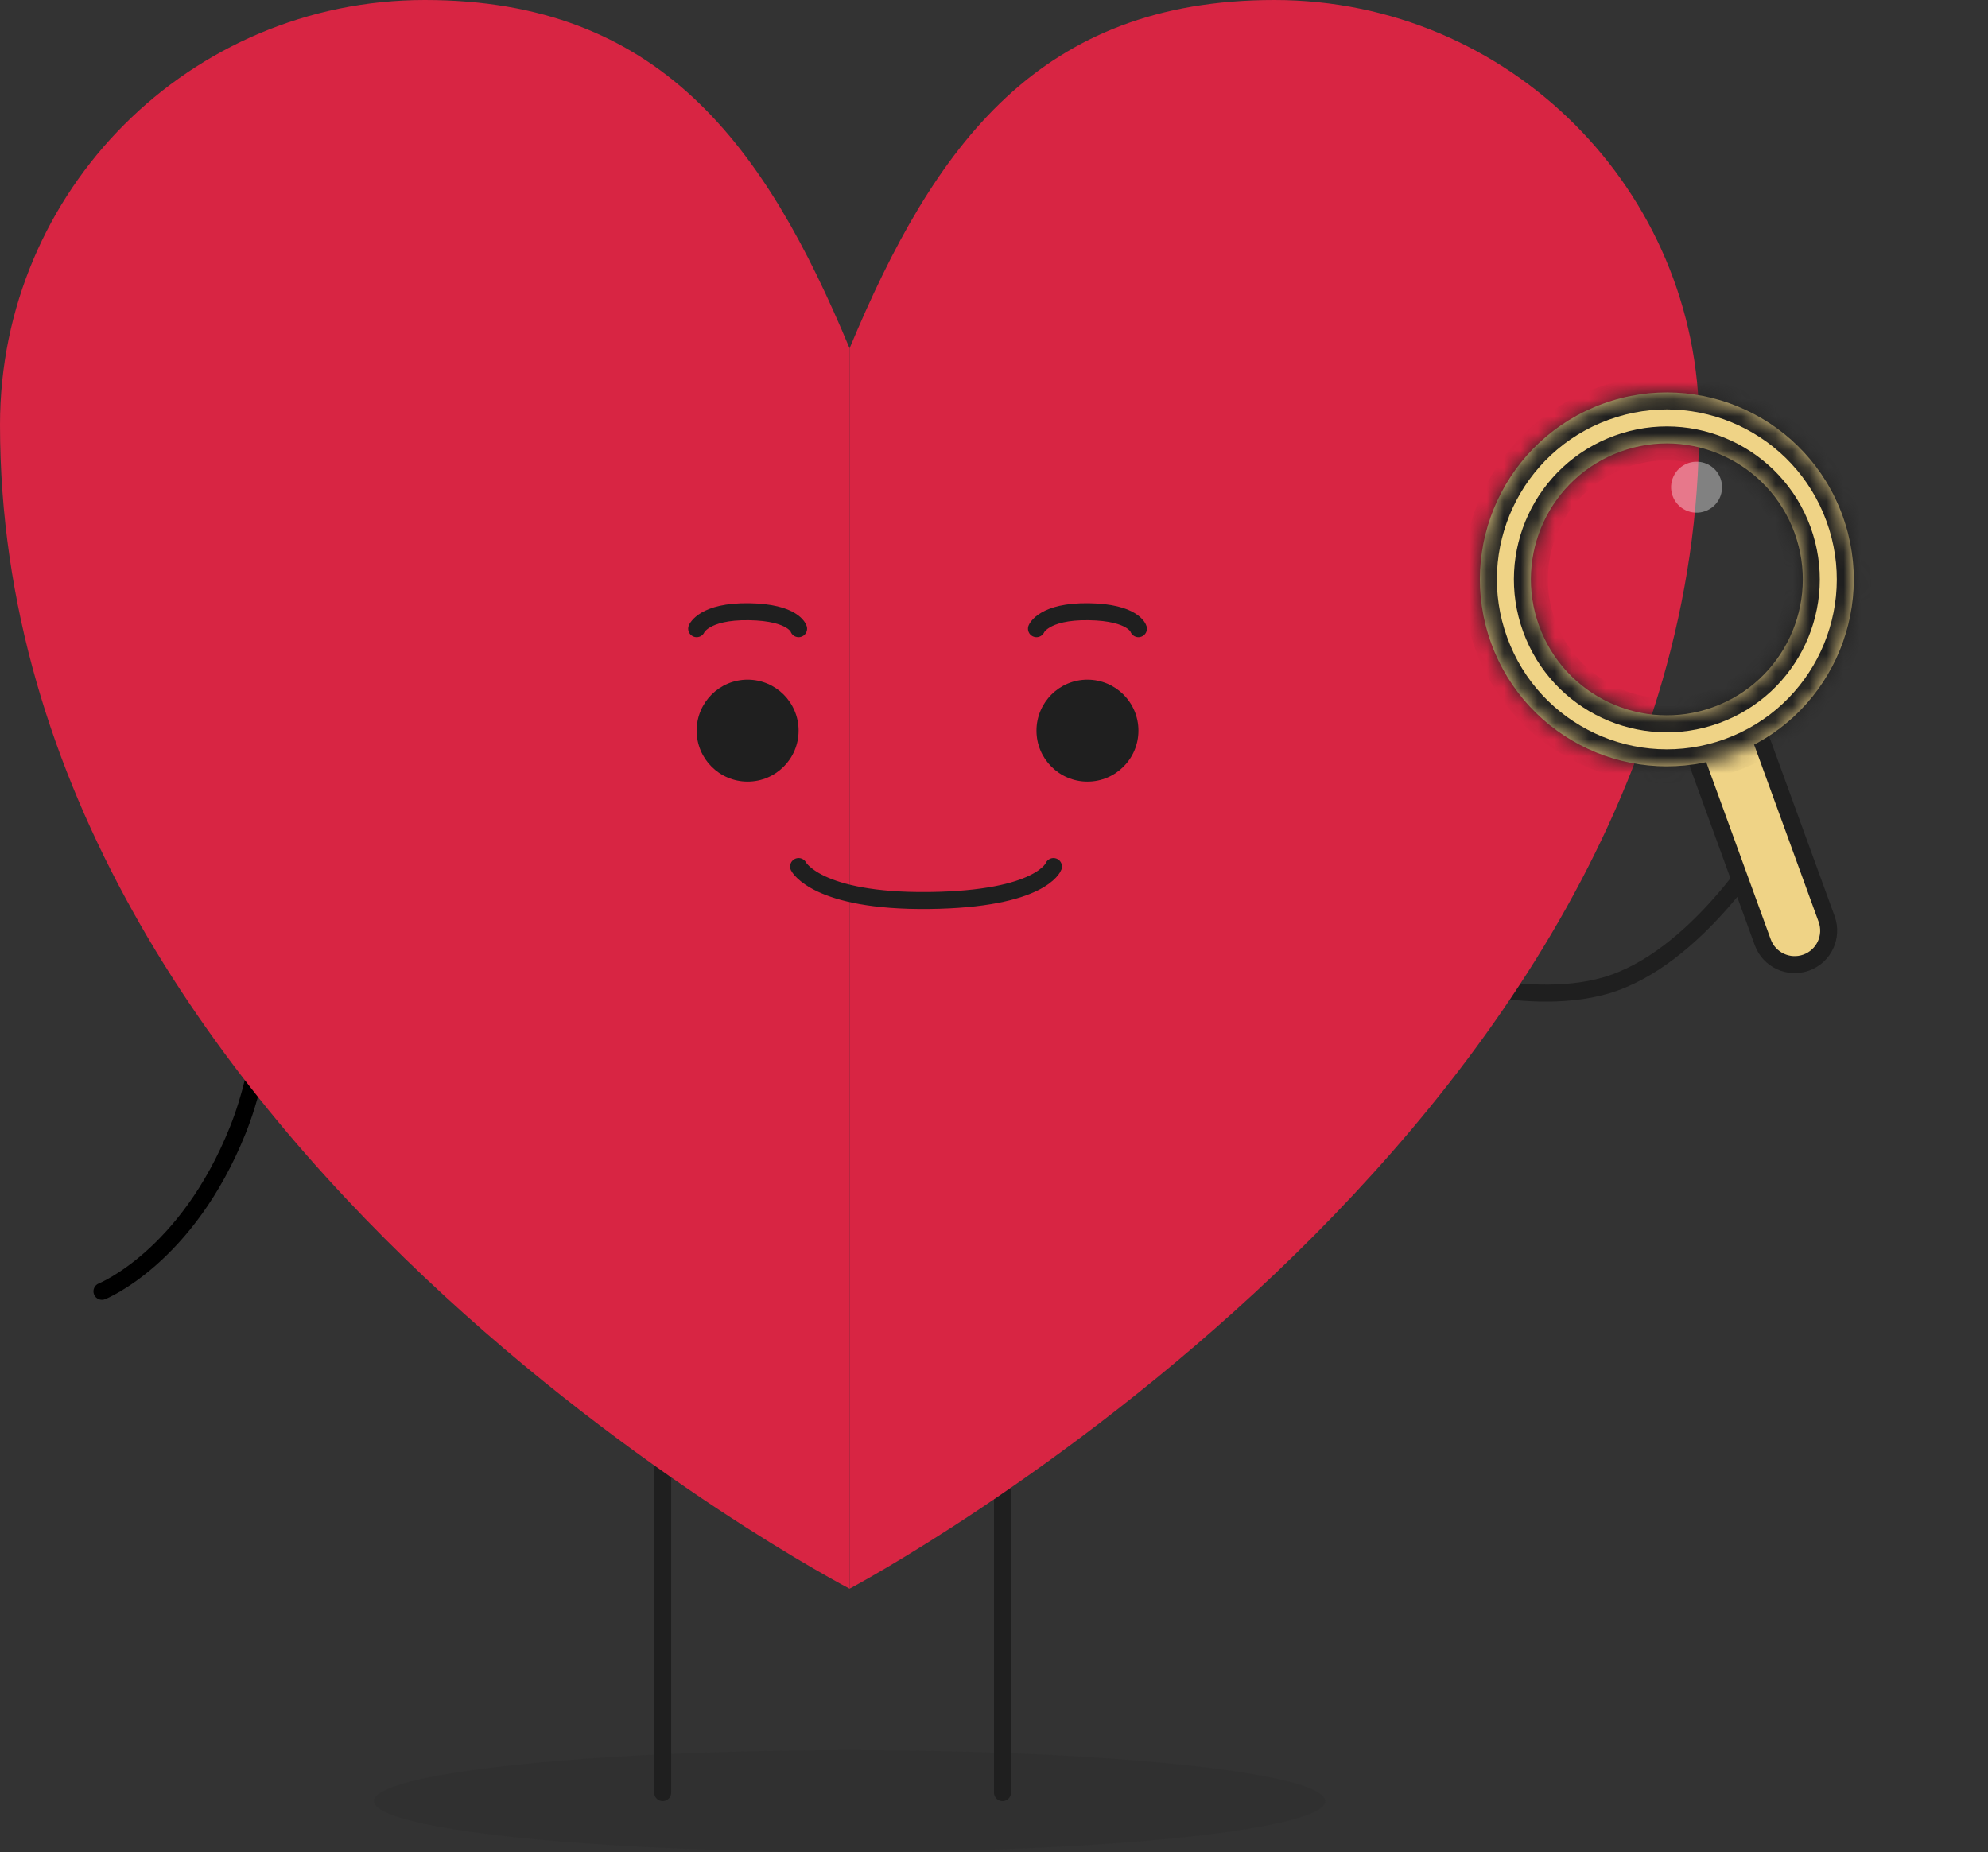 <svg width="117" height="109" viewBox="0 0 117 109" fill="none" xmlns="http://www.w3.org/2000/svg">
<rect x="0" y="0" width="117" height="109" fill="#333333" stroke="none"/>
<rect width="117" height="109" />
<g id="heart_one">
<ellipse id="shadow" cx="50" cy="106" rx="28" ry="3" fill="#1E1E1E" fill-opacity="0.11"/>
<path id="left-leg" d="M39 79V105.5" stroke="#1F1F1F" stroke-linecap="round"/>
<path id="right-leg" d="M59 79V105.5" stroke="#1F1F1F" stroke-linecap="round"/>
<g id="Group 1">
<path id="arm-right" d="M83 57C83 57 89.576 59.424 94.5 58C99.865 56.448 104 49.5 104 49.5" stroke="#1F1F1F" stroke-linecap="round"/>
<path id="arm-left" d="M5.814 75.536C5.558 75.638 5.433 75.929 5.536 76.186C5.638 76.442 5.929 76.567 6.186 76.464L5.814 75.536ZM15.5 48C15.005 48.068 15.005 48.068 15.005 48.068C15.005 48.068 15.005 48.068 15.005 48.068C15.005 48.068 15.005 48.068 15.005 48.069C15.005 48.07 15.005 48.072 15.005 48.074C15.006 48.079 15.007 48.087 15.008 48.096C15.011 48.117 15.015 48.147 15.02 48.187C15.03 48.267 15.044 48.387 15.062 48.543C15.096 48.854 15.143 49.308 15.189 49.877C15.282 51.015 15.375 52.61 15.375 54.438C15.375 58.105 15 62.654 13.536 66.314L14.464 66.686C16 62.846 16.375 58.145 16.375 54.438C16.375 52.577 16.28 50.954 16.186 49.795C16.139 49.216 16.091 48.752 16.055 48.432C16.038 48.272 16.023 48.148 16.012 48.064C16.007 48.021 16.003 47.989 16 47.967C15.999 47.956 15.998 47.948 15.997 47.942C15.996 47.939 15.996 47.937 15.996 47.935C15.996 47.934 15.996 47.934 15.995 47.933C15.995 47.933 15.995 47.933 15.995 47.933C15.995 47.933 15.995 47.932 15.5 48ZM13.536 66.314C12.067 69.987 10.115 72.298 8.544 73.688C7.757 74.384 7.065 74.85 6.574 75.14C6.328 75.285 6.133 75.386 6.002 75.45C5.936 75.482 5.887 75.504 5.855 75.518C5.839 75.525 5.828 75.53 5.821 75.533C5.817 75.534 5.815 75.535 5.814 75.536C5.813 75.536 5.813 75.536 5.813 75.536C5.813 75.536 5.813 75.536 5.814 75.536C5.814 75.536 5.814 75.536 5.814 75.536C5.814 75.536 5.814 75.536 6 76C6.186 76.464 6.186 76.464 6.186 76.464C6.186 76.464 6.187 76.464 6.187 76.464C6.187 76.464 6.188 76.463 6.189 76.463C6.19 76.463 6.191 76.462 6.193 76.461C6.197 76.46 6.202 76.458 6.208 76.455C6.22 76.45 6.237 76.443 6.259 76.433C6.302 76.414 6.362 76.386 6.439 76.349C6.593 76.274 6.812 76.16 7.082 76.001C7.623 75.682 8.368 75.179 9.206 74.437C10.885 72.952 12.933 70.513 14.464 66.686L13.536 66.314Z" fill="black"/>
<g id="heart">
<path d="M100 25C100 67 50 93.5 50 93.5C50 93.5 50 34.307 50 20.5C55 8.5 61.193 0 75 0C88.807 0 100 11.193 100 25Z" fill="#D82543"/>
<path d="M0 25C0 67.5 50 93.5 50 93.5C50 93.5 50 34.307 50 20.5C45 8.5 38.807 0 25 0C11.193 0 0 11.193 0 25Z" fill="#D82543"/>
</g>
<g id="Group 2">
<circle id="eye_left" cx="44" cy="43" r="3" fill="#1F1F1F"/>
<circle id="eye-right" cx="64" cy="43" r="3" fill="#1F1F1F"/>
<path id="mouth" d="M47 51C47 51 48.047 53.074 54.674 52.998C61.302 52.922 62 51 62 51" stroke="#1F1F1F" stroke-linecap="round"/>
<path id="eyebrow-left" d="M41 37C41 37 41.419 35.963 44.07 36.001C46.721 36.039 47 37 47 37" stroke="#1F1F1F" stroke-linecap="round"/>
<path id="eyebrow-right" d="M61 37C61 37 61.419 35.963 64.07 36.001C66.721 36.039 67 37 67 37" stroke="#1F1F1F" stroke-linecap="round"/>
</g>
<g id="Magnifying glass">
<path id="Vector 5" d="M103.744 55.456L99.982 45.12C99.604 44.081 100.139 42.934 101.177 42.556C102.215 42.178 103.363 42.714 103.74 43.751L107.503 54.088C107.88 55.126 107.345 56.274 106.307 56.651C105.269 57.029 104.122 56.494 103.744 55.456Z" fill="#EFD386" stroke="#1F1F1F" stroke-linecap="round"/>
<g id="Subtract">
<mask id="path-13-inside-1_0_1" fill="white">
<path fill-rule="evenodd" clip-rule="evenodd" d="M101.861 44.435C107.57 42.358 110.513 36.045 108.435 30.337C106.358 24.628 100.045 21.684 94.337 23.762C88.628 25.84 85.684 32.152 87.762 37.861C89.84 43.57 96.152 46.513 101.861 44.435ZM100.835 41.616C104.987 40.105 107.128 35.514 105.616 31.363C104.105 27.211 99.514 25.07 95.363 26.581C91.211 28.092 89.07 32.683 90.581 36.835C92.092 40.987 96.683 43.127 100.835 41.616Z"/>
</mask>
<path fill-rule="evenodd" clip-rule="evenodd" d="M101.861 44.435C107.57 42.358 110.513 36.045 108.435 30.337C106.358 24.628 100.045 21.684 94.337 23.762C88.628 25.84 85.684 32.152 87.762 37.861C89.84 43.57 96.152 46.513 101.861 44.435ZM100.835 41.616C104.987 40.105 107.128 35.514 105.616 31.363C104.105 27.211 99.514 25.07 95.363 26.581C91.211 28.092 89.07 32.683 90.581 36.835C92.092 40.987 96.683 43.127 100.835 41.616Z" fill="#EFD386"/>
<path d="M107.496 30.679C109.385 35.868 106.709 41.607 101.519 43.496L102.203 45.375C108.431 43.108 111.642 36.222 109.375 29.995L107.496 30.679ZM94.679 24.702C99.868 22.813 105.607 25.489 107.496 30.679L109.375 29.995C107.108 23.767 100.222 20.556 93.995 22.823L94.679 24.702ZM88.702 37.519C86.813 32.329 89.489 26.591 94.679 24.702L93.995 22.823C87.767 25.089 84.556 31.975 86.823 38.203L88.702 37.519ZM101.519 43.496C96.329 45.385 90.591 42.709 88.702 37.519L86.823 38.203C89.089 44.431 95.975 47.642 102.203 45.375L101.519 43.496ZM104.677 31.705C105.999 35.337 104.126 39.354 100.493 40.677L101.177 42.556C105.848 40.856 108.256 35.691 106.556 31.021L104.677 31.705ZM95.705 27.521C99.338 26.199 103.354 28.072 104.677 31.705L106.556 31.021C104.856 26.35 99.692 23.942 95.021 25.642L95.705 27.521ZM91.521 36.493C90.199 32.86 92.072 28.843 95.705 27.521L95.021 25.642C90.35 27.342 87.942 32.506 89.642 37.177L91.521 36.493ZM100.493 40.677C96.86 41.999 92.843 40.126 91.521 36.493L89.642 37.177C91.342 41.848 96.506 44.256 101.177 42.556L100.493 40.677Z" fill="#1F1F1F" mask="url(#path-13-inside-1_0_1)"/>
</g>
<circle id="Ellipse 10" cx="99.849" cy="28.673" r="1.5" transform="rotate(-20 99.849 28.673)" fill="white" fill-opacity="0.38"/>
</g>
</g>
</g>
</svg>
